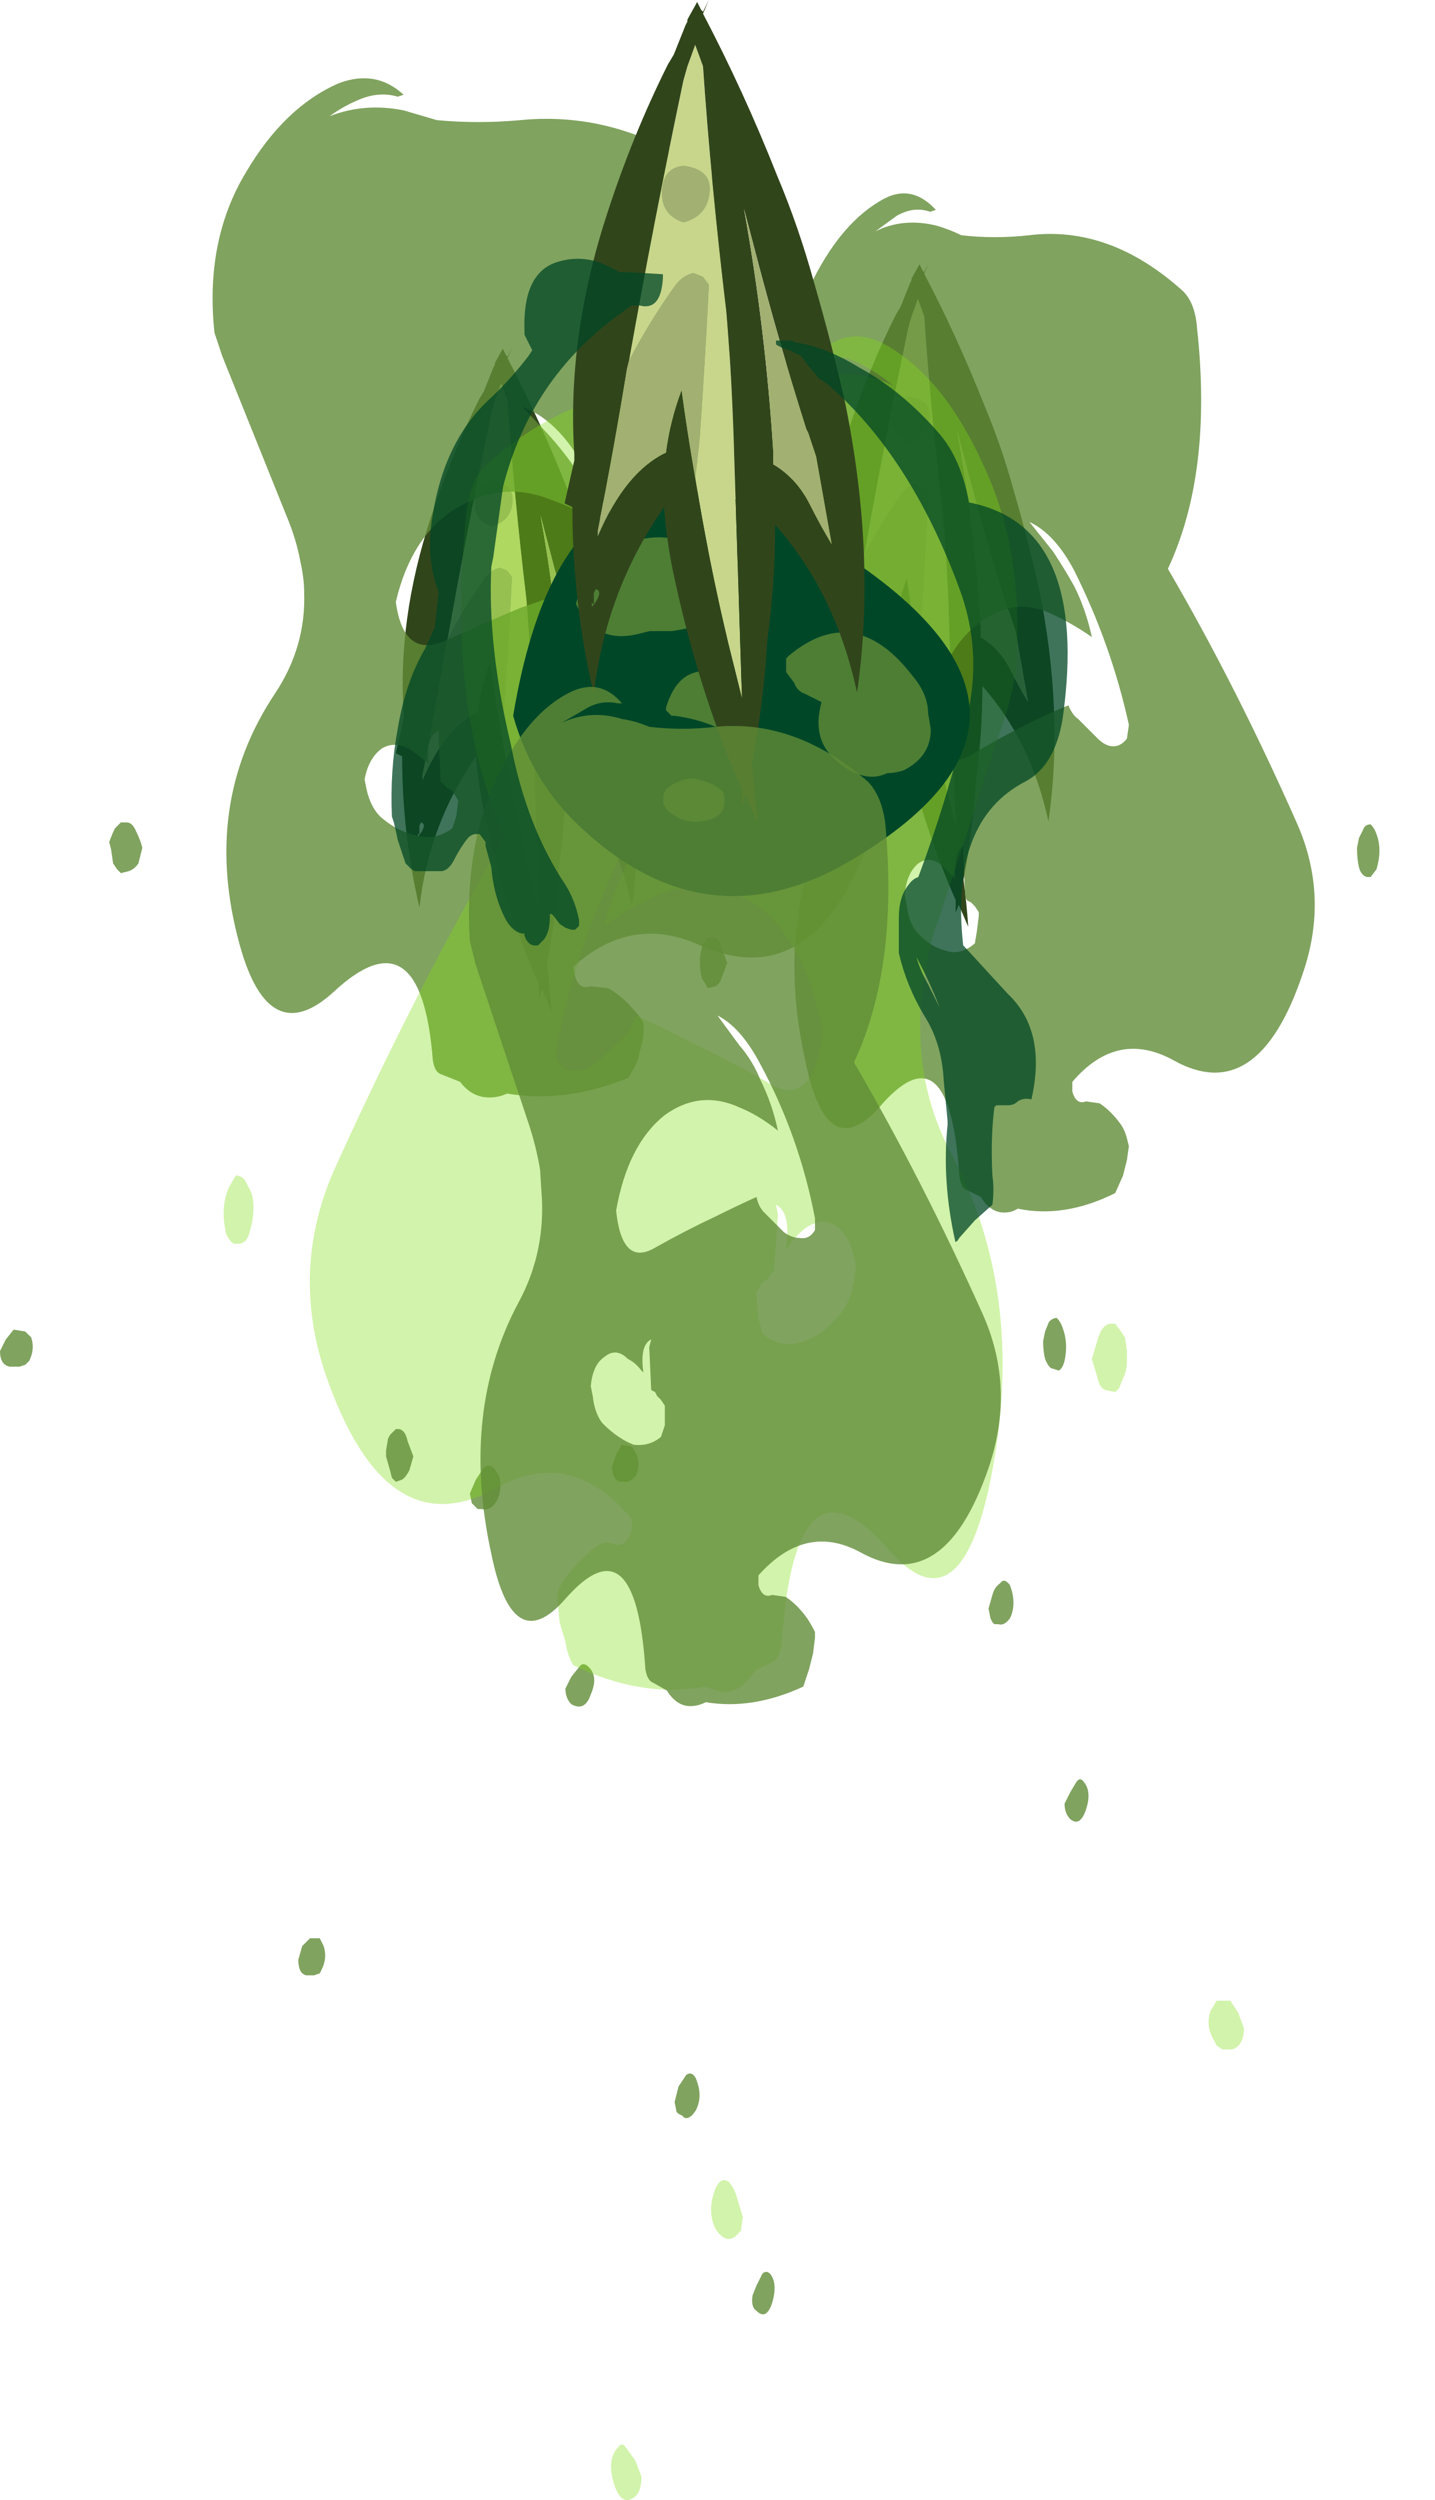 <?xml version="1.0" encoding="UTF-8" standalone="no"?>
<svg xmlns:ffdec="https://www.free-decompiler.com/flash" xmlns:xlink="http://www.w3.org/1999/xlink" ffdec:objectType="frame" height="448.55px" width="257.6px" xmlns="http://www.w3.org/2000/svg">
  <g transform="matrix(1.0, 0.0, 0.0, 1.0, 124.6, -0.15)">
    <use ffdec:characterId="695" height="21.1" transform="matrix(5.647, 0.0, 0.0, 5.647, 21.258, 47.288)" width="7.7" xlink:href="#shape0"/>
    <use ffdec:characterId="695" height="21.1" transform="matrix(5.647, 0.0, 0.0, 5.647, -53.542, 62.438)" width="7.7" xlink:href="#shape0"/>
    <use ffdec:characterId="718" height="62.05" transform="matrix(7.0, 0.0, 0.0, 7.0, -124.6, 14.35)" width="35.4" xlink:href="#shape1"/>
    <use ffdec:characterId="697" height="8.35" transform="matrix(0.0, -9.8, 9.8, 0.0, -32.48, 160.91)" width="7.4" xlink:href="#shape2"/>
    <use ffdec:characterId="719" height="6.5" transform="matrix(0.0, -9.8, 9.8, 0.0, -21.21, 147.68)" width="5.2" xlink:href="#shape3"/>
    <use ffdec:characterId="695" height="21.1" transform="matrix(7.0, 0.0, 0.0, 7.0, -23.25, 0.15)" width="7.7" xlink:href="#shape0"/>
    <use ffdec:characterId="720" height="52.7" transform="matrix(7.0, 0.0, 0.0, 7.0, -71.05, 46.55)" width="19.7" xlink:href="#shape4"/>
  </g>
  <defs>
    <g id="shape0" transform="matrix(1.0, 0.0, 0.0, 1.0, 3.85, 21.1)">
      <path d="M-2.2 -11.85 Q-1.55 -15.5 -0.8 -19.05 L-0.7 -19.4 -0.5 -19.95 -0.3 -19.4 Q-0.1 -16.45 0.3 -13.1 0.45 -11.3 0.5 -9.4 L0.7 -3.2 0.35 -4.6 Q-0.15 -6.7 -0.5 -8.85 -0.45 -9.25 -0.4 -9.65 -0.25 -11.75 -0.15 -13.8 L-0.3 -14.0 Q-0.4 -14.05 -0.55 -14.1 -0.8 -14.05 -1.0 -13.8 -1.65 -12.9 -2.2 -11.85 M-0.15 -16.05 Q0.0 -16.75 -0.8 -16.85 -1.3 -16.8 -1.35 -16.25 -1.4 -15.6 -0.8 -15.4 -0.25 -15.55 -0.15 -16.05" fill="#c8d68b" fill-rule="evenodd" stroke="none"/>
      <path d="M2.55 -13.85 Q3.0 -12.3 3.35 -10.75 4.15 -6.8 3.65 -3.35 3.1 -5.9 1.55 -7.65 1.55 -6.15 1.35 -4.7 1.25 -3.05 0.95 -1.5 1.05 -0.75 1.1 0.0 L0.8 -0.7 0.7 -0.45 0.7 -0.85 Q-0.45 -3.45 -1.1 -6.6 -1.25 -7.4 -1.3 -8.1 -2.8 -5.95 -3.1 -3.3 -3.65 -5.65 -3.65 -8.1 L-3.85 -8.2 -3.6 -9.3 -3.6 -9.45 Q-3.8 -12.45 -2.75 -15.65 -2.1 -17.65 -1.2 -19.45 L-1.05 -19.7 -0.75 -20.45 -0.7 -20.55 -0.7 -20.6 -0.45 -21.05 -0.35 -20.85 -0.3 -20.8 -0.15 -21.1 -0.3 -20.75 Q0.75 -18.75 1.6 -16.6 2.15 -15.3 2.55 -13.85 M0.75 -15.75 Q1.3 -12.7 1.5 -9.55 L1.5 -9.2 Q2.1 -8.85 2.45 -8.15 2.7 -7.65 3.0 -7.15 L2.6 -9.4 2.4 -10.0 2.35 -10.1 Q1.65 -12.3 1.0 -14.8 L0.75 -15.75 M-0.5 -8.85 Q-0.15 -6.7 0.35 -4.6 L0.7 -3.2 0.5 -9.4 Q0.45 -11.3 0.3 -13.1 -0.1 -16.45 -0.3 -19.4 L-0.5 -19.95 -0.7 -19.4 -0.8 -19.05 Q-1.55 -15.5 -2.2 -11.85 L-2.25 -11.65 Q-2.6 -9.5 -3.0 -7.5 L-3.0 -7.35 Q-2.3 -9.0 -1.25 -9.5 -1.15 -10.3 -0.85 -11.1 -0.7 -10.0 -0.5 -8.85 M-3.05 -6.0 L-3.1 -5.9 -3.1 -5.6 Q-2.85 -5.95 -3.05 -6.0 M-3.1 -5.6 L-3.15 -5.65 -3.15 -5.55 -3.1 -5.6" fill="#31451b" fill-rule="evenodd" stroke="none"/>
      <path d="M0.75 -15.75 L1.0 -14.8 Q1.65 -12.3 2.35 -10.1 L2.4 -10.0 2.6 -9.4 3.0 -7.15 Q2.7 -7.65 2.45 -8.15 2.1 -8.85 1.5 -9.2 L1.5 -9.55 Q1.3 -12.7 0.75 -15.75 M-2.2 -11.85 Q-1.65 -12.9 -1.0 -13.8 -0.8 -14.05 -0.55 -14.1 -0.4 -14.05 -0.3 -14.0 L-0.15 -13.8 Q-0.25 -11.75 -0.4 -9.65 -0.45 -9.25 -0.5 -8.85 -0.7 -10.0 -0.85 -11.1 -1.15 -10.3 -1.25 -9.5 -2.3 -9.0 -3.0 -7.35 L-3.0 -7.5 Q-2.6 -9.5 -2.25 -11.65 L-2.2 -11.85 M-0.15 -16.05 Q-0.25 -15.55 -0.8 -15.4 -1.4 -15.6 -1.35 -16.25 -1.3 -16.8 -0.8 -16.85 0.0 -16.75 -0.15 -16.05" fill="#a2b072" fill-rule="evenodd" stroke="none"/>
    </g>
    <g id="shape1" transform="matrix(1.0, 0.0, 0.0, 1.0, 17.8, -2.05)">
      <path d="M12.9 8.45 Q13.3 12.15 12.15 14.6 13.9 17.6 15.45 21.1 16.3 23.0 15.6 25.0 14.45 28.4 12.3 27.2 10.85 26.4 9.7 27.75 L9.7 28.0 Q9.8 28.35 10.05 28.25 L10.4 28.3 Q10.7 28.5 10.95 28.85 11.05 29.0 11.1 29.2 L11.15 29.4 11.1 29.75 11.0 30.15 10.8 30.6 Q9.5 31.25 8.3 31.0 8.15 31.1 7.95 31.1 7.6 31.1 7.35 30.7 L6.95 30.5 Q6.85 30.45 6.8 30.15 6.55 26.3 4.75 28.4 3.4 29.9 2.85 27.2 2.05 23.6 3.55 20.75 4.2 19.55 4.15 18.15 L4.05 17.35 Q4.0 16.8 3.8 16.2 L2.45 12.1 2.3 11.5 Q2.1 9.15 2.95 7.4 3.75 5.7 4.9 5.1 5.6 4.75 6.2 5.4 L6.05 5.45 Q5.65 5.3 5.2 5.55 L4.65 5.95 Q5.35 5.6 6.2 5.8 6.55 5.9 6.85 6.05 7.7 6.15 8.6 6.05 10.65 5.8 12.5 7.45 12.85 7.75 12.9 8.45 M6.9 21.9 L6.9 21.7 Q6.65 21.85 6.7 22.6 L6.7 22.55 6.35 22.2 Q6.05 21.95 5.75 22.15 5.45 22.4 5.4 22.95 L5.45 23.2 Q5.5 23.65 5.7 23.9 6.05 24.3 6.5 24.4 6.85 24.5 7.2 24.2 L7.25 23.9 7.3 23.5 7.3 23.4 7.2 23.25 7.1 23.15 7.0 23.1 6.95 23.0 6.9 21.9 M7.3 16.0 Q6.35 16.7 6.05 18.4 6.2 19.85 7.05 19.4 7.8 18.95 8.6 18.55 9.1 18.3 9.6 18.1 9.7 18.35 9.85 18.45 L10.35 18.95 Q10.55 19.15 10.75 19.15 10.95 19.15 11.1 18.95 L11.15 18.6 Q10.7 16.55 9.75 14.65 9.25 13.7 8.6 13.4 L9.2 14.15 Q9.5 14.6 9.75 15.05 10.05 15.65 10.2 16.35 9.7 16.0 9.15 15.75 8.2 15.3 7.3 16.0 M0.25 24.2 L0.35 24.05 0.5 24.05 Q0.65 24.05 0.7 24.3 L0.85 24.7 0.7 25.1 Q0.65 25.25 0.55 25.3 L0.35 25.35 0.3 25.25 0.2 25.1 Q0.15 24.9 0.15 24.75 L0.15 24.55 0.2 24.3 Q0.2 24.2 0.25 24.2 M17.35 21.15 Q17.45 21.25 17.5 21.4 17.65 21.8 17.5 22.3 L17.35 22.5 17.25 22.5 Q17.1 22.45 17.05 22.25 17.0 22.05 17.0 21.75 L17.05 21.5 17.15 21.3 Q17.2 21.15 17.35 21.15 M9.5 46.25 L9.65 45.95 9.8 45.7 Q9.9 45.55 10.0 45.7 10.2 45.95 10.05 46.4 9.9 46.85 9.65 46.65 9.5 46.5 9.5 46.25 M7.65 40.9 Q7.7 40.7 7.85 40.6 7.95 40.45 8.1 40.65 L8.15 40.8 Q8.25 41.2 8.1 41.5 7.95 41.7 7.8 41.65 L7.7 41.65 7.65 41.6 7.6 41.5 7.55 41.25 7.65 40.9 M-1.6 37.1 L-1.5 37.25 Q-1.35 37.55 -1.5 37.85 L-1.6 37.95 -1.7 38.0 -1.9 38.0 Q-2.1 37.95 -2.1 37.6 L-2.0 37.3 -1.85 37.05 -1.6 37.1" fill="#608c38" fill-opacity="0.8" fill-rule="evenodd" stroke="none"/>
      <path d="M0.95 5.5 Q1.4 9.2 -0.05 11.65 2.15 14.65 4.1 18.15 5.15 20.05 4.3 22.05 2.85 25.45 0.15 24.25 -1.6 23.45 -3.1 24.8 L-3.05 25.05 Q-2.95 25.4 -2.65 25.3 L-2.2 25.35 Q-1.85 25.55 -1.55 25.9 -1.4 26.05 -1.3 26.25 L-1.3 26.45 Q-1.3 26.65 -1.35 26.8 L-1.45 27.2 Q-1.55 27.45 -1.7 27.65 -3.3 28.3 -4.8 28.05 -5.0 28.15 -5.25 28.15 -5.7 28.15 -6.0 27.75 L-6.5 27.55 Q-6.65 27.5 -6.7 27.2 -7.0 23.35 -9.25 25.45 -10.9 26.95 -11.65 24.25 -12.65 20.65 -10.75 17.8 -9.95 16.6 -10.0 15.2 -10.0 14.85 -10.1 14.4 -10.2 13.85 -10.45 13.25 L-12.1 9.15 -12.3 8.55 Q-12.55 6.2 -11.5 4.45 -10.5 2.75 -9.1 2.15 -8.15 1.8 -7.45 2.45 L-7.6 2.5 Q-8.1 2.35 -8.65 2.6 -9.0 2.75 -9.35 3.0 -8.45 2.65 -7.45 2.85 L-6.6 3.1 Q-5.55 3.2 -4.45 3.1 -1.9 2.85 0.4 4.5 0.85 4.8 0.95 5.5 M6.0 18.8 L6.1 18.55 6.2 18.35 Q6.3 18.2 6.45 18.2 L6.65 18.45 Q6.85 18.85 6.7 19.35 6.6 19.5 6.5 19.55 L6.35 19.55 Q6.2 19.5 6.1 19.3 6.0 19.1 6.05 18.8 L6.0 18.8 M-6.55 18.75 Q-6.9 18.9 -6.8 19.65 L-6.8 19.6 Q-7.05 19.4 -7.25 19.25 -7.65 19.0 -8.0 19.2 -8.35 19.45 -8.45 20.0 L-8.4 20.25 Q-8.3 20.7 -8.05 20.95 -7.6 21.35 -7.05 21.45 -6.6 21.55 -6.2 21.25 L-6.1 20.95 -6.05 20.55 -6.1 20.45 -6.2 20.3 -6.35 20.2 -6.5 20.05 -6.55 18.95 -6.55 18.75 M-3.7 11.2 Q-3.3 11.65 -3.0 12.1 -2.6 12.7 -2.45 13.4 -3.05 13.05 -3.75 12.8 -4.95 12.35 -6.1 13.05 -7.25 13.75 -7.65 15.45 -7.45 16.9 -6.4 16.45 -5.4 16.0 -4.45 15.6 L-3.15 15.15 Q-3.05 15.4 -2.9 15.5 L-2.3 16.0 Q-2.05 16.2 -1.75 16.2 -1.5 16.2 -1.3 16.0 -1.25 15.8 -1.25 15.65 -1.8 13.6 -3.0 11.7 -3.6 10.75 -4.4 10.45 L-3.7 11.2 M-17.0 34.3 Q-16.9 34.6 -17.05 34.9 L-17.15 35.0 -17.3 35.05 -17.55 35.05 Q-17.8 35.0 -17.8 34.65 L-17.65 34.35 -17.45 34.1 -17.15 34.15 -17.0 34.3 M-14.7 21.1 L-14.55 21.1 Q-14.4 21.1 -14.3 21.35 -14.2 21.55 -14.15 21.75 L-14.25 22.15 Q-14.35 22.3 -14.5 22.35 L-14.7 22.4 -14.8 22.3 -14.9 22.15 -14.95 21.8 -15.0 21.6 -14.9 21.35 -14.85 21.25 -14.7 21.1 M-5.4 37.65 Q-5.25 37.5 -5.1 37.7 L-5.0 37.85 Q-4.9 38.25 -5.1 38.55 -5.25 38.75 -5.45 38.7 L-5.55 38.7 -5.7 38.55 -5.75 38.3 -5.6 37.95 -5.4 37.65 M-3.15 43.0 L-2.95 42.75 Q-2.85 42.6 -2.7 42.75 -2.45 43.0 -2.65 43.45 -2.8 43.9 -3.15 43.7 -3.3 43.55 -3.3 43.3 L-3.15 43.0" fill="#608c38" fill-opacity="0.8" fill-rule="evenodd" stroke="none"/>
      <path d="M4.35 9.4 Q3.8 9.05 3.25 9.25 L3.05 9.2 Q3.85 8.35 4.8 8.8 6.35 9.6 7.4 11.9 8.5 14.2 8.25 17.3 L8.05 18.15 6.3 23.5 Q6.0 24.3 5.9 25.1 5.8 25.65 5.8 26.15 5.75 28.0 6.6 29.6 8.6 33.35 7.55 38.2 6.75 41.75 5.0 39.75 2.6 37.0 2.25 42.1 2.2 42.5 2.05 42.6 L1.55 42.85 Q1.2 43.4 0.75 43.4 L0.25 43.25 Q-1.35 43.55 -3.1 42.7 -3.25 42.45 -3.3 42.1 L-3.45 41.6 -3.5 41.05 -3.5 40.85 Q-3.4 40.55 -3.25 40.4 -2.9 39.95 -2.5 39.65 -2.3 39.5 -2.05 39.6 -1.75 39.7 -1.6 39.25 L-1.6 38.95 Q-3.15 37.1 -5.05 38.15 -7.9 39.75 -9.45 35.25 -10.35 32.6 -9.25 30.05 -7.15 25.4 -4.85 21.45 -6.35 18.2 -5.85 13.25 -5.75 12.3 -5.3 11.9 -2.85 9.75 -0.1 10.05 1.05 10.2 2.15 10.05 2.6 9.85 3.1 9.7 4.15 9.45 5.1 9.9 4.75 9.6 4.35 9.4 M1.65 23.25 Q0.4 22.4 -0.9 22.95 -1.6 23.25 -2.3 23.75 -2.1 22.85 -1.65 22.05 -1.35 21.4 -0.95 20.85 L-0.15 19.85 Q-1.0 20.25 -1.65 21.5 -2.95 24.0 -3.5 26.75 -3.55 26.95 -3.5 27.2 -3.3 27.5 -3.0 27.45 -2.7 27.45 -2.45 27.2 L-1.75 26.55 Q-1.6 26.4 -1.5 26.05 -0.8 26.35 -0.15 26.7 0.9 27.2 1.95 27.8 3.05 28.45 3.3 26.45 2.85 24.2 1.65 23.25 M4.15 32.5 Q4.05 31.75 3.65 31.45 3.3 31.2 2.85 31.5 2.6 31.7 2.4 32.0 L2.35 32.05 Q2.5 31.1 2.1 30.9 L2.15 31.15 2.05 32.6 1.95 32.7 1.9 32.8 1.75 32.9 1.6 33.15 1.6 33.25 1.65 33.8 1.75 34.2 Q2.15 34.55 2.65 34.45 3.25 34.3 3.7 33.75 4.0 33.45 4.1 32.85 L4.15 32.5 M-1.35 63.5 Q-1.35 63.85 -1.5 64.0 -1.85 64.3 -2.05 63.7 -2.25 63.05 -1.95 62.75 -1.85 62.6 -1.75 62.75 L-1.5 63.1 -1.35 63.5 M-11.95 30.5 Q-11.85 30.3 -11.75 30.15 -11.6 30.15 -11.5 30.3 L-11.35 30.6 Q-11.3 30.75 -11.3 30.95 -11.3 31.3 -11.4 31.6 -11.45 31.85 -11.65 31.9 L-11.8 31.9 Q-11.9 31.85 -12.0 31.65 -12.15 31.0 -11.95 30.5 M13.4 51.3 L13.75 51.3 13.95 51.6 14.1 52.0 Q14.1 52.45 13.8 52.55 L13.55 52.55 13.4 52.45 13.35 52.35 Q13.1 51.95 13.25 51.55 L13.4 51.3 M0.55 56.1 Q0.7 55.8 0.9 55.95 1.05 56.15 1.1 56.35 L1.25 56.85 1.2 57.2 1.05 57.35 0.95 57.4 Q0.75 57.45 0.55 57.15 0.35 56.75 0.5 56.25 L0.55 56.1 M10.35 34.35 Q10.45 34.0 10.65 33.95 L10.8 33.95 10.95 34.15 11.05 34.3 11.1 34.65 11.1 34.9 Q11.1 35.15 11.0 35.35 L10.9 35.6 10.8 35.7 10.55 35.65 Q10.4 35.6 10.35 35.35 L10.2 34.85 10.35 34.35" fill="#81de11" fill-opacity="0.353" fill-rule="evenodd" stroke="none"/>
    </g>
    <g id="shape2" transform="matrix(1.0, 0.0, 0.0, 1.0, 3.7, 8.35)">
      <path d="M-2.5 -7.05 Q-1.65 -8.0 -0.4 -8.35 6.2 -7.25 2.25 -1.85 -0.5 1.95 -2.95 -2.0 -4.65 -4.7 -2.5 -7.05" fill="#004728" fill-rule="evenodd" stroke="none"/>
    </g>
    <g id="shape3" transform="matrix(1.0, 0.0, 0.0, 1.0, 2.35, 7.2)">
      <path d="M1.1 -6.05 Q0.9 -6.85 1.65 -7.2 2.2 -7.05 2.45 -6.65 3.2 -5.95 2.6 -4.65 2.1 -3.6 1.55 -4.4 1.35 -4.45 1.35 -4.7 L1.35 -4.75 Q1.2 -5.05 1.15 -5.45 L1.15 -5.85 1.1 -6.05 M1.7 -4.3 L1.85 -4.3 1.65 -4.35 1.7 -4.3 M0.65 -3.35 L0.7 -3.3 Q1.7 -2.1 0.35 -1.05 0.0 -0.75 -0.35 -0.75 L-0.65 -0.7 Q-1.15 -0.7 -1.4 -1.2 -1.45 -1.35 -1.45 -1.5 -1.65 -1.9 -1.25 -2.4 -0.85 -2.9 -0.15 -2.7 L0.0 -3.0 Q0.05 -3.15 0.2 -3.2 L0.4 -3.35 0.65 -3.35 M-0.4 -5.45 L-0.3 -5.55 -0.25 -5.55 Q0.75 -5.25 0.25 -4.25 -0.1 -3.5 -0.55 -4.25 -0.65 -4.4 -0.6 -4.65 -0.45 -5.0 -0.4 -5.4 L-0.4 -5.45 M-1.85 -5.6 L-1.75 -5.55 Q-1.65 -5.45 -1.6 -5.3 -1.5 -5.1 -1.6 -4.85 -1.65 -4.65 -1.8 -4.5 -2.2 -4.4 -2.3 -4.75 -2.4 -5.1 -2.25 -5.35 -2.15 -5.55 -2.0 -5.6 L-1.85 -5.6" fill="#608c38" fill-opacity="0.8" fill-rule="evenodd" stroke="none"/>
    </g>
    <g id="shape4" transform="matrix(1.0, 0.0, 0.0, 1.0, 10.15, -6.65)">
      <path d="M1.15 26.8 Q1.5 27.2 1.7 27.7 2.0 28.3 2.15 29.0 1.65 28.6 1.15 28.4 0.15 27.95 -0.75 28.6 -1.7 29.35 -2.0 31.05 -1.85 32.5 -1.0 32.0 -0.2 31.55 0.55 31.2 1.05 30.95 1.6 30.7 1.65 30.95 1.8 31.1 L2.3 31.6 Q2.5 31.75 2.7 31.75 2.95 31.8 3.1 31.55 L3.1 31.25 Q2.7 29.15 1.7 27.3 1.2 26.35 0.6 26.05 L1.15 26.8 M4.1 27.25 Q5.85 30.25 7.4 33.7 8.25 35.6 7.55 37.65 6.4 41.0 4.25 39.8 2.85 39.05 1.65 40.4 L1.65 40.65 Q1.75 41.0 2.0 40.9 L2.35 40.95 Q2.65 41.15 2.9 41.5 3.0 41.65 3.1 41.85 L3.1 42.0 3.05 42.4 2.95 42.8 2.8 43.25 Q1.5 43.85 0.3 43.65 0.1 43.75 -0.1 43.75 -0.45 43.75 -0.7 43.35 L-1.05 43.15 Q-1.2 43.1 -1.25 42.8 -1.5 38.95 -3.3 41.0 -4.65 42.55 -5.2 39.85 -6.0 36.2 -4.5 33.4 -3.85 32.2 -3.9 30.8 L-3.95 30.0 Q-4.05 29.4 -4.25 28.8 L-5.6 24.75 -5.75 24.15 Q-5.9 21.8 -5.1 20.05 -4.3 18.3 -3.15 17.75 -2.4 17.4 -1.85 18.05 L-1.95 18.05 Q-2.4 17.95 -2.8 18.2 L-3.4 18.55 Q-2.65 18.2 -1.85 18.45 -1.5 18.5 -1.15 18.65 -0.3 18.75 0.55 18.65 2.6 18.45 4.45 20.05 4.8 20.4 4.9 21.1 5.25 24.8 4.1 27.25 M9.45 34.05 Q9.6 34.45 9.5 34.9 9.45 35.1 9.35 35.15 L9.2 35.1 Q9.1 35.1 9.0 34.85 8.95 34.65 8.95 34.4 L9.0 34.15 9.1 33.9 Q9.2 33.8 9.3 33.8 9.4 33.9 9.45 34.05 M0.1 53.45 Q0.2 53.8 0.05 54.1 -0.1 54.35 -0.25 54.3 L-0.3 54.25 -0.4 54.2 -0.45 54.15 -0.5 53.9 -0.4 53.5 -0.2 53.2 Q-0.05 53.1 0.05 53.3 L0.1 53.45 M1.6 59.25 Q1.45 59.15 1.5 58.85 L1.6 58.6 1.75 58.3 Q1.85 58.2 1.95 58.3 2.15 58.55 2.0 59.05 1.85 59.5 1.6 59.25 M-1.15 34.55 L-1.1 34.35 Q-1.4 34.5 -1.3 35.2 L-1.35 35.15 Q-1.5 34.95 -1.7 34.85 -2.0 34.55 -2.3 34.8 -2.6 35.0 -2.65 35.55 L-2.6 35.8 Q-2.55 36.25 -2.35 36.5 -1.95 36.9 -1.55 37.05 -1.15 37.1 -0.85 36.85 L-0.75 36.55 -0.75 36.05 -0.85 35.9 -0.95 35.8 -1.0 35.7 -1.1 35.65 -1.15 34.55 M-7.65 36.65 L-7.55 36.65 Q-7.4 36.7 -7.35 36.95 L-7.2 37.35 -7.3 37.7 Q-7.4 37.9 -7.5 37.95 L-7.65 38.0 -7.75 37.9 -7.8 37.7 -7.9 37.35 -7.9 37.2 -7.85 36.9 -7.8 36.8 -7.65 36.65 M-9.6 49.7 L-9.5 49.9 Q-9.4 50.2 -9.55 50.5 L-9.6 50.6 -9.75 50.65 -9.95 50.65 Q-10.15 50.6 -10.15 50.25 L-10.05 49.9 -9.85 49.7 -9.6 49.7" fill="#608c38" fill-opacity="0.8" fill-rule="evenodd" stroke="none"/>
      <path d="M2.6 8.8 Q3.35 8.9 4.25 9.45 5.35 10.05 6.3 11.15 6.85 11.8 7.05 12.9 10.15 13.5 9.45 18.45 9.25 19.65 8.5 20.05 6.55 21.05 6.9 24.25 L8.05 25.5 Q9.05 26.45 8.65 28.2 8.45 28.15 8.3 28.25 8.2 28.35 8.05 28.35 L7.75 28.35 7.7 28.4 Q7.6 29.2 7.65 30.15 7.7 30.5 7.65 30.9 L7.2 31.3 6.8 31.75 Q6.75 31.85 6.7 31.85 6.35 30.3 6.5 28.85 L6.5 28.75 6.4 27.7 Q6.35 26.75 5.9 26.05 5.45 25.3 5.25 24.45 L5.25 23.55 Q5.25 23.0 5.5 22.7 5.6 22.55 5.75 22.5 6.5 20.5 7.0 18.4 7.4 16.7 6.8 15.1 5.55 11.7 3.4 9.85 L3.25 9.75 Q3.15 9.7 3.15 9.65 2.95 9.45 2.75 9.15 L2.45 9.0 Q2.25 8.95 2.1 8.85 L2.1 8.75 2.5 8.75 2.6 8.8 M6.3 25.85 Q6.05 25.2 5.7 24.55 5.8 24.9 6.0 25.25 L6.3 25.85 M-4.35 8.5 Q-4.4 7.05 -3.55 6.75 -2.8 6.5 -2.1 6.9 L-1.9 7.0 -1.65 7.0 -0.8 7.05 -0.8 7.15 Q-0.85 8.0 -1.4 7.85 L-1.6 7.85 -1.95 8.1 Q-4.2 9.75 -4.9 12.5 L-5.15 14.3 -5.2 14.55 Q-5.3 16.6 -4.7 19.1 -4.5 20.15 -4.15 21.05 -3.8 21.95 -3.3 22.7 -3.05 23.1 -2.95 23.6 L-2.95 23.75 -3.05 23.85 -3.15 23.85 -3.3 23.8 -3.45 23.7 -3.6 23.5 -3.65 23.45 -3.7 23.45 -3.7 23.55 Q-3.7 23.9 -3.85 24.1 L-4.0 24.25 Q-4.25 24.3 -4.35 24.0 L-4.35 23.95 -4.4 23.95 Q-4.7 23.9 -4.9 23.45 -5.15 22.9 -5.2 22.25 L-5.35 21.7 -5.35 21.6 -5.5 21.4 -5.6 21.4 Q-5.7 21.4 -5.8 21.5 -6.0 21.75 -6.15 22.05 -6.3 22.35 -6.5 22.35 L-7.15 22.35 -7.25 22.3 -7.4 22.15 -7.6 21.55 Q-7.65 21.3 -7.7 21.1 L-7.75 20.95 Q-7.8 19.75 -7.6 18.7 -7.4 17.5 -6.9 16.65 L-6.65 16.1 -6.55 15.2 Q-6.9 14.3 -6.7 13.2 -6.4 11.35 -5.3 10.3 -4.75 9.8 -4.25 9.15 L-4.15 9.0 -4.35 8.6 -4.35 8.5" fill="#004726" fill-opacity="0.753" fill-rule="evenodd" stroke="none"/>
    </g>
  </defs>
</svg>
